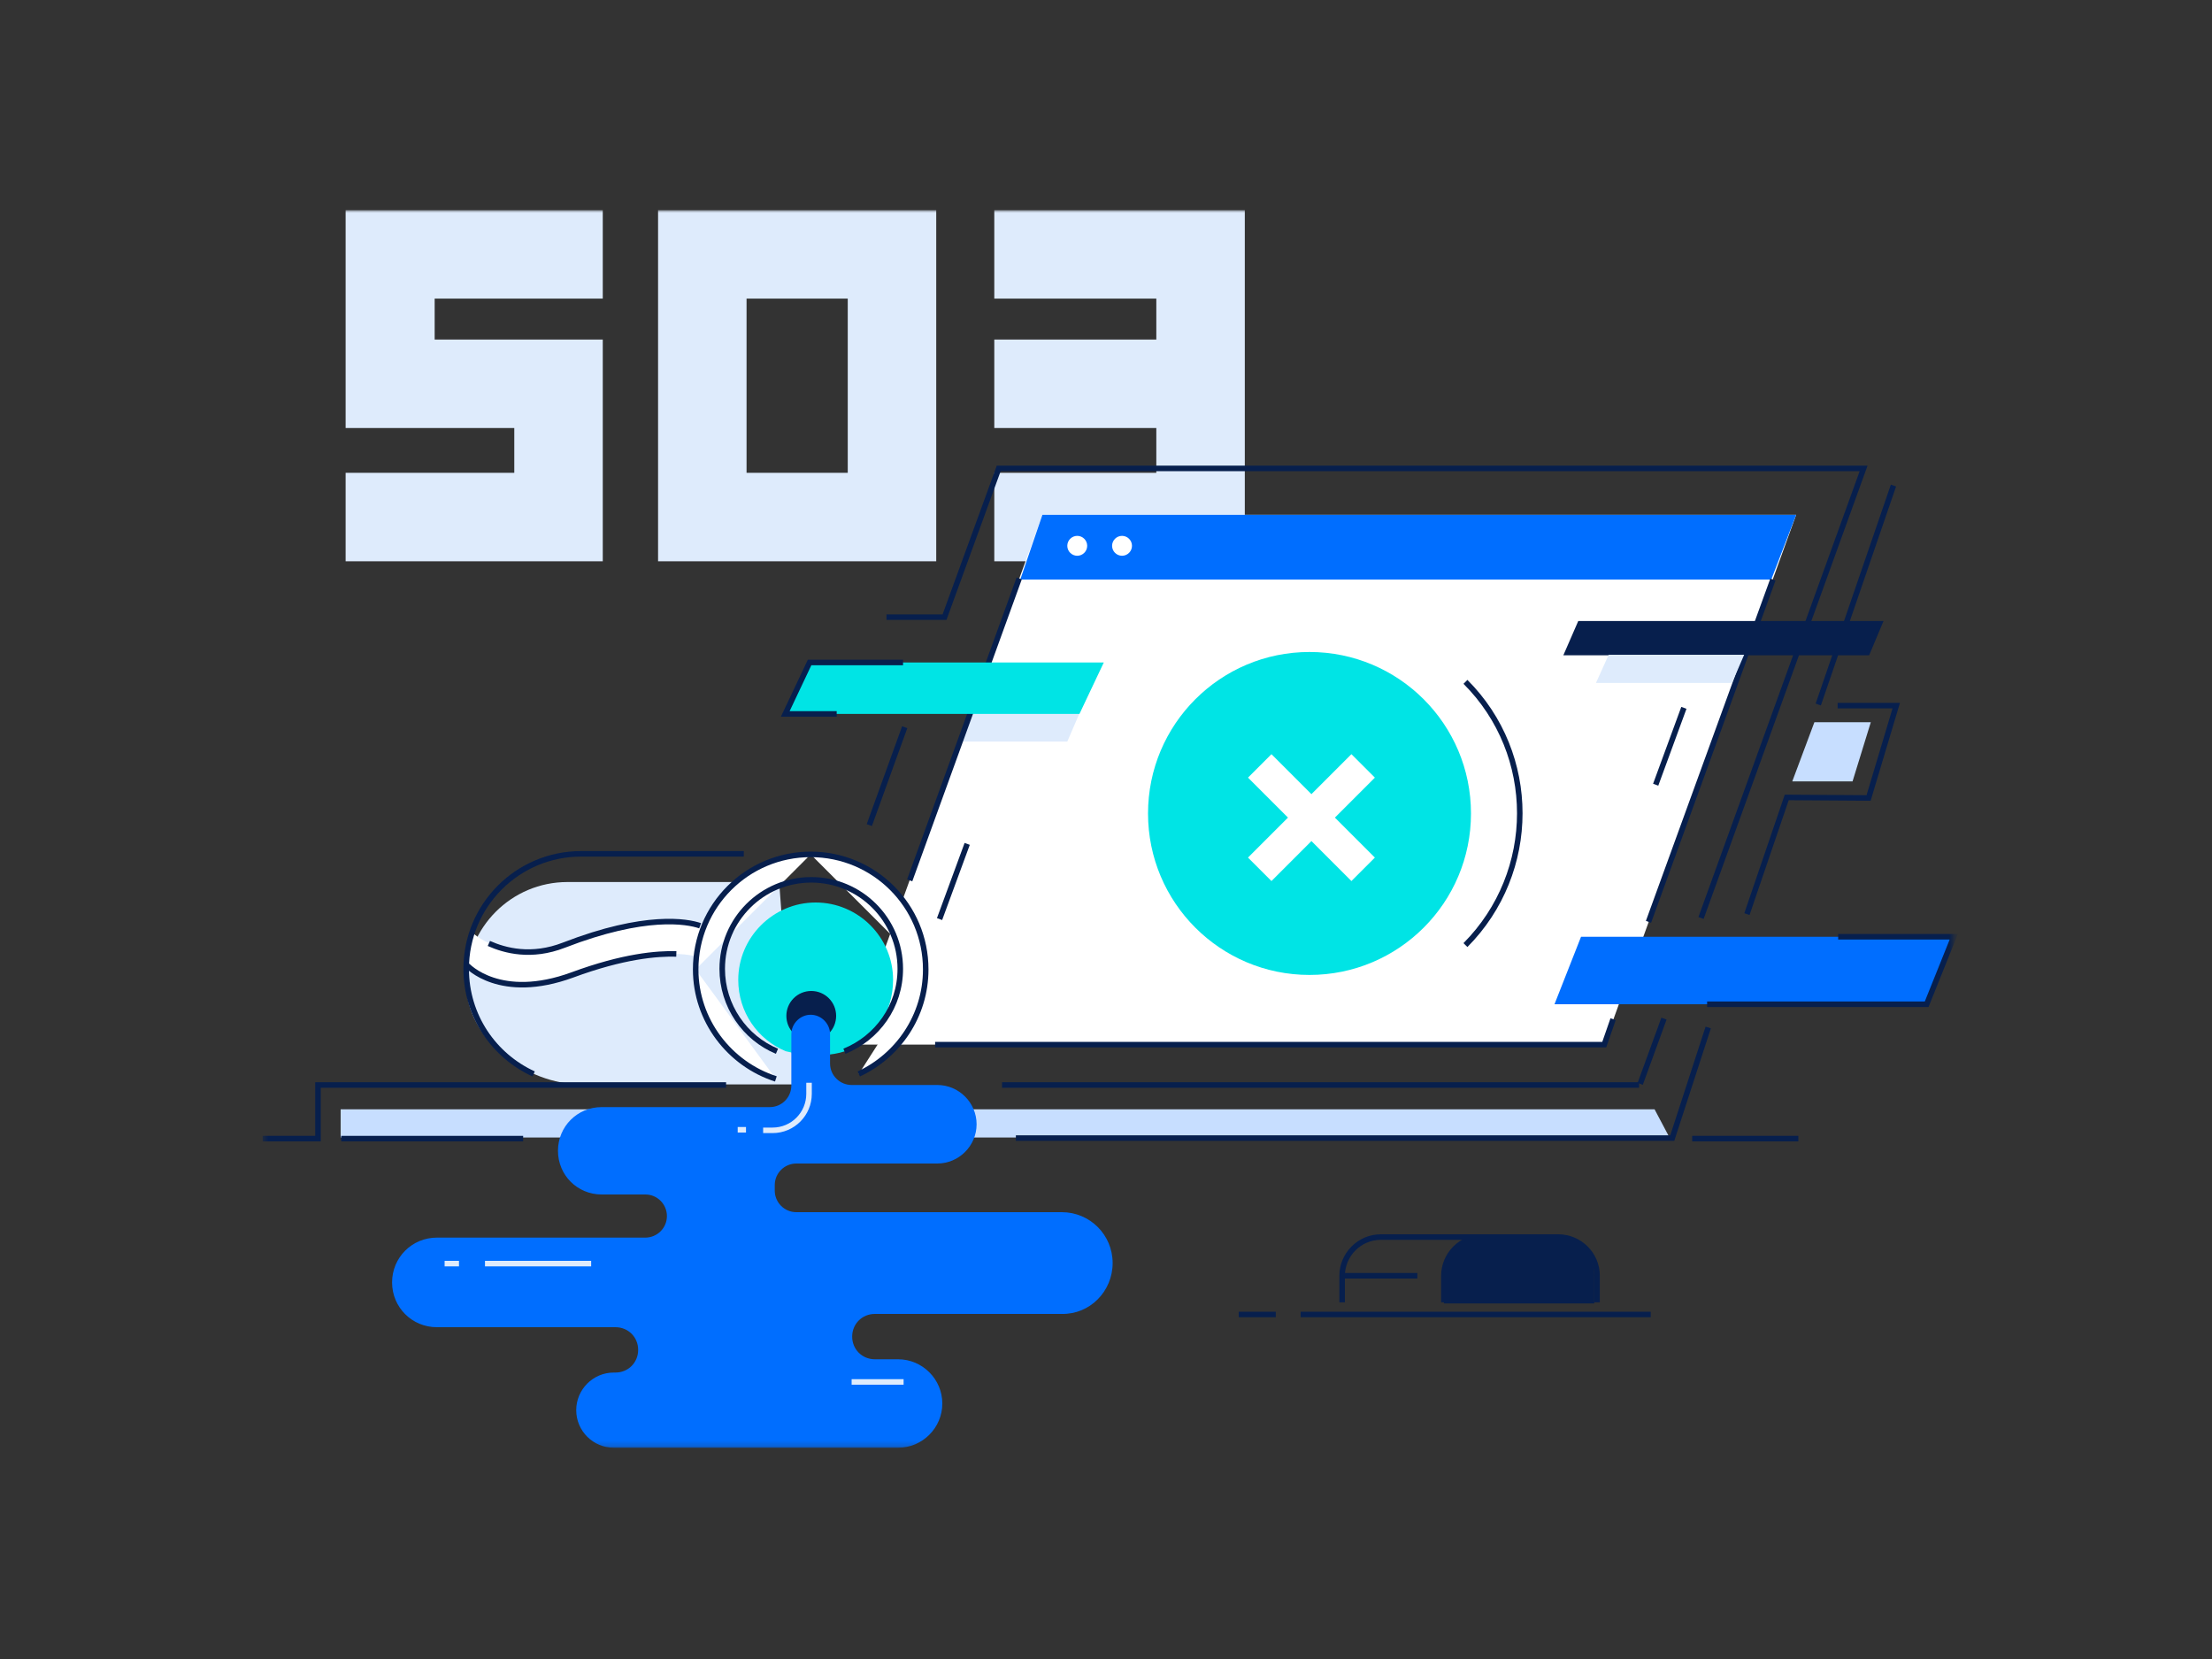<svg viewBox="0 0 400 300" fill="none" xmlns="http://www.w3.org/2000/svg"><rect x="0" y="0" width="400" height="300" fill="#333333" stroke="none"/><mask id="a" style="mask-type:alpha" maskUnits="userSpaceOnUse" x="47" y="38" width="307" height="224"><path d="M353.3 38H47.5v223.8h305.8V38Z" fill="#fff"/></mask><g mask="url(#a)"><path fill-rule="evenodd" clip-rule="evenodd" d="M169.3 38H119v63.5h50.3V38Zm-16 47.5V54H135v31.5h18.3ZM93 77.4v8.1H62.5v16H109V61.4H78.6V54H109V38H62.5v39.4H93ZM179.8 77.4h29.3v8.1h-29.3v16h45.3V38h-45.3v16h29.3v7.4h-29.3v16Z" fill="#DEEBFC"/><path fill-rule="evenodd" clip-rule="evenodd" d="M299.2 200.6H61.6v5.1h240.3l-2.7-5.1Z" fill="#C7DEFF"/><path d="m308.9 185.8-6.5 20H183.7M332.3 127.6h10.6l-5 16.7-14.8-.1-7.2 21.1M328.8 127.4l13.6-39.6M307.6 166 337 84.7H180.6l-9.8 26.9h-10.5M296.6 196l4.3-11.8M157.2 149.2l6.4-17.7" stroke="#071F4D"/><path fill-rule="evenodd" clip-rule="evenodd" d="M324.8 93.1H188.5l-34.8 95.8h136.4l34.7-95.8ZM169.9 166.2l5-13.6-5 13.6Z" fill="#fff"/><path d="m169.9 166.2 5-13.6" stroke="#071F4D"/><path fill-rule="evenodd" clip-rule="evenodd" d="M324.8 93.1H188.5l-4 11.7h135.8l4.5-11.7Z" fill="#006EFF"/><path fill-rule="evenodd" clip-rule="evenodd" d="M102.6 159.5h38.3l2.7 36.6h-38.4c-10.1 0-20.9-8.2-20.9-18.3 0-10.1 8.2-18.3 18.3-18.3Z" fill="#DEEBFC"/><path fill-rule="evenodd" clip-rule="evenodd" d="M84.3 174.102c2.5 3.4 10 5 17.9 2.8 16.6-6.5 23.8-3.9 23.8-3.9s.5-3.4 1.3-5c-5.8-3-15.4.3-26.1 3.1-10.7 2.8-15.8-2.5-15.8-2.5-.4 0-1.1 2.8-1.1 5.5Z" fill="#fff"/><path d="M96.5 194.2c-7.2-3.3-12.2-10.5-12.2-19m0 0c0-11.5 9.3-20.8 20.8-20.8h29.4" stroke="#071F4D"/><path fill-rule="evenodd" clip-rule="evenodd" d="M140.3 195.1c-8.4-2.7-14.5-10.6-14.5-19.8l14.5 19.8Zm-14.5-19.8c0-11.5 9.3-20.8 20.8-20.8l-20.8 20.8Zm20.8-20.8c11.5 0 20.8 9.3 20.8 20.8l-20.8-20.8Zm20.8 20.8c0 8.4-5 15.6-12.1 18.9l12.1-18.9Z" fill="#fff"/><path d="M140.3 195.1c-8.4-2.7-14.5-10.6-14.5-19.8m0 0c0-11.5 9.3-20.8 20.8-20.8m0 0c11.5 0 20.8 9.3 20.8 20.8m0 0c0 8.4-5 15.6-12.1 18.9" stroke="#071F4D"/><path fill-rule="evenodd" clip-rule="evenodd" d="M161.5 177.2c0-7.7-6.3-14-14-14s-14 6.3-14 14c0 5.8 3.5 10.8 8.6 12.9.1 0 5.8 1.6 10.7 0 5.3-1.7 8.7-7.1 8.7-12.9Z" fill="#00E4E5"/><path d="M140.5 190.1c-5.8-2.4-9.9-8.2-9.9-14.9 0-8.9 7.2-16.1 16.1-16.1 8.9 0 16.1 7.2 16.1 16.1 0 6.8-4.2 12.5-10.1 14.9M88.4 170.604c2.9 1.3 7.7 2.6 13.6.3 14.7-5.7 22.3-4.3 24.6-3.5M84.5 174.599s5.9 6.5 19 1.7c9.2-3.4 15.3-3.9 18.8-3.8" stroke="#071F4D"/><path fill-rule="evenodd" clip-rule="evenodd" d="M340.6 112.3h-55.2l-2.7 6.2H338l2.6-6.2Z" fill="#071F4D"/><path fill-rule="evenodd" clip-rule="evenodd" d="M236.8 117.9c-16.13 0-29.2 13.07-29.2 29.2s13.07 29.2 29.2 29.2 29.2-13.07 29.2-29.2-13.07-29.2-29.2-29.2Z" fill="#00E4E5"/><path d="M265 123.3c13.1 13.1 13.1 34.4 0 47.6M306 205.9h19.2M61.7 205.9h32.9M181.2 196.2h115.2M47.5 205.9h10v-9.7h73.8" stroke="#071F4D"/><path fill-rule="evenodd" clip-rule="evenodd" d="M146.7 179.2c-2.49 0-4.5 2.01-4.5 4.5s2.01 4.5 4.5 4.5 4.5-2.01 4.5-4.5-2.01-4.5-4.5-4.5Z" fill="#071F4D"/><path fill-rule="evenodd" clip-rule="evenodd" d="M169.5 196.2c3.9 0 7.1 3.2 7.1 7.1 0 3.9-3.2 7.1-7.1 7.1H144c-2.1 0-3.9 1.7-3.9 3.9v1c0 2.1 1.7 3.9 3.9 3.9h48c5.1 0 9.2 4.1 9.2 9.2s-4.1 9.3-9.2 9.2h-33.8c-2.3 0-4.1 1.8-4.1 4.1s1.8 4.1 4.1 4.1h4.2c4.4 0 8 3.6 8 8s-3.6 8-8 8H111c-3.7 0-6.8-3-6.8-6.8 0-3.7 3-6.8 6.8-6.8h.3c2.3 0 4.1-1.8 4.1-4.1s-1.8-4.1-4.1-4.1H79c-4.5 0-8.1-3.6-8.1-8.1s3.6-8.1 8.1-8.1h37.7c2.1 0 3.9-1.7 3.9-3.9 0-2.1-1.7-3.9-3.9-3.9h-7.9c-4.4 0-7.9-3.5-7.9-7.9s3.5-7.9 7.9-7.9h30.4c2.2 0 3.9-1.8 3.9-3.9V187c0-1.9 1.6-3.5 3.5-3.5s3.5 1.6 3.5 3.5v5.3c0 2.2 1.8 3.9 3.9 3.9h15.5Z" fill="#006EFF"/><path d="m227.8 138.5 18.7 18.7M227.8 157.2l18.7-18.7" stroke="#fff" stroke-width="6"/><path fill-rule="evenodd" clip-rule="evenodd" d="M194.8 96.9c-.99 0-1.8.81-1.8 1.8s.81 1.8 1.8 1.8 1.8-.81 1.8-1.8-.81-1.8-1.8-1.8ZM202.9 96.9c-.99 0-1.8.81-1.8 1.8s.81 1.8 1.8 1.8 1.8-.81 1.8-1.8-.81-1.8-1.8-1.8Z" fill="#fff"/><path d="m291.7 184.3-1.6 4.6h-121M298.1 166.7l22.5-61.9" stroke="#071F4D"/><path fill-rule="evenodd" clip-rule="evenodd" d="m193 134.1 2.2-5.1h-19.4l-2.3 5.1H193ZM313.2 123.5l2.2-5.1h-24.5l-2.3 5.1h24.6Z" fill="#DEEBFC"/><path d="m164.5 159.2 19.8-54.6" stroke="#071F4D"/><path fill-rule="evenodd" clip-rule="evenodd" d="M199.6 119.8h-53.2l-4.4 9.3h53.2l4.4-9.3Z" fill="#00E4E5"/><path d="M151.3 129.1H142l4.4-9.3h16.9" stroke="#071F4D"/><path fill-rule="evenodd" clip-rule="evenodd" d="M353.3 169.4h-67.4l-4.8 12.2h67.3l4.9-12.2Z" fill="#006EFF"/><path d="M332.4 169.4h20.9l-4.9 12.2h-39.7M242.7 235.5v-4.8c0-3.8 3.1-7 7-7h20.2c3.8 0 7 3.1 7 7" stroke="#071F4D"/><path d="M261.1 235.5v-4.8c0-3.8 3.1-7 7-7h13.7c3.8 0 7 3.1 7 7v4.8M242.6 230.7h13.7M235.2 237.7h63.3M224 237.7h6.7" stroke="#071F4D"/><path fill-rule="evenodd" clip-rule="evenodd" d="M324.1 141.3H335l3.3-10.7h-10.2l-4 10.7Z" fill="#C7DEFF"/><path fill-rule="evenodd" clip-rule="evenodd" d="M288.3 230.4c0-3.6-2.9-6.5-6.5-6.5h-14.2c-3.6 0-6.5 2.9-6.5 6.5v5.3h27.2v-5.3Z" fill="#071F4D"/><path d="M80.4 228.5H83M87.7 228.5h19.2M146.3 195.8v2c0 3.6-2.9 6.6-6.6 6.6H138M133.4 204.3h1.5M154 249.9h9.4" stroke="#DEEBFC"/><path d="m299.4 141.9 5.1-13.9" stroke="#071F4D"/></g></svg>